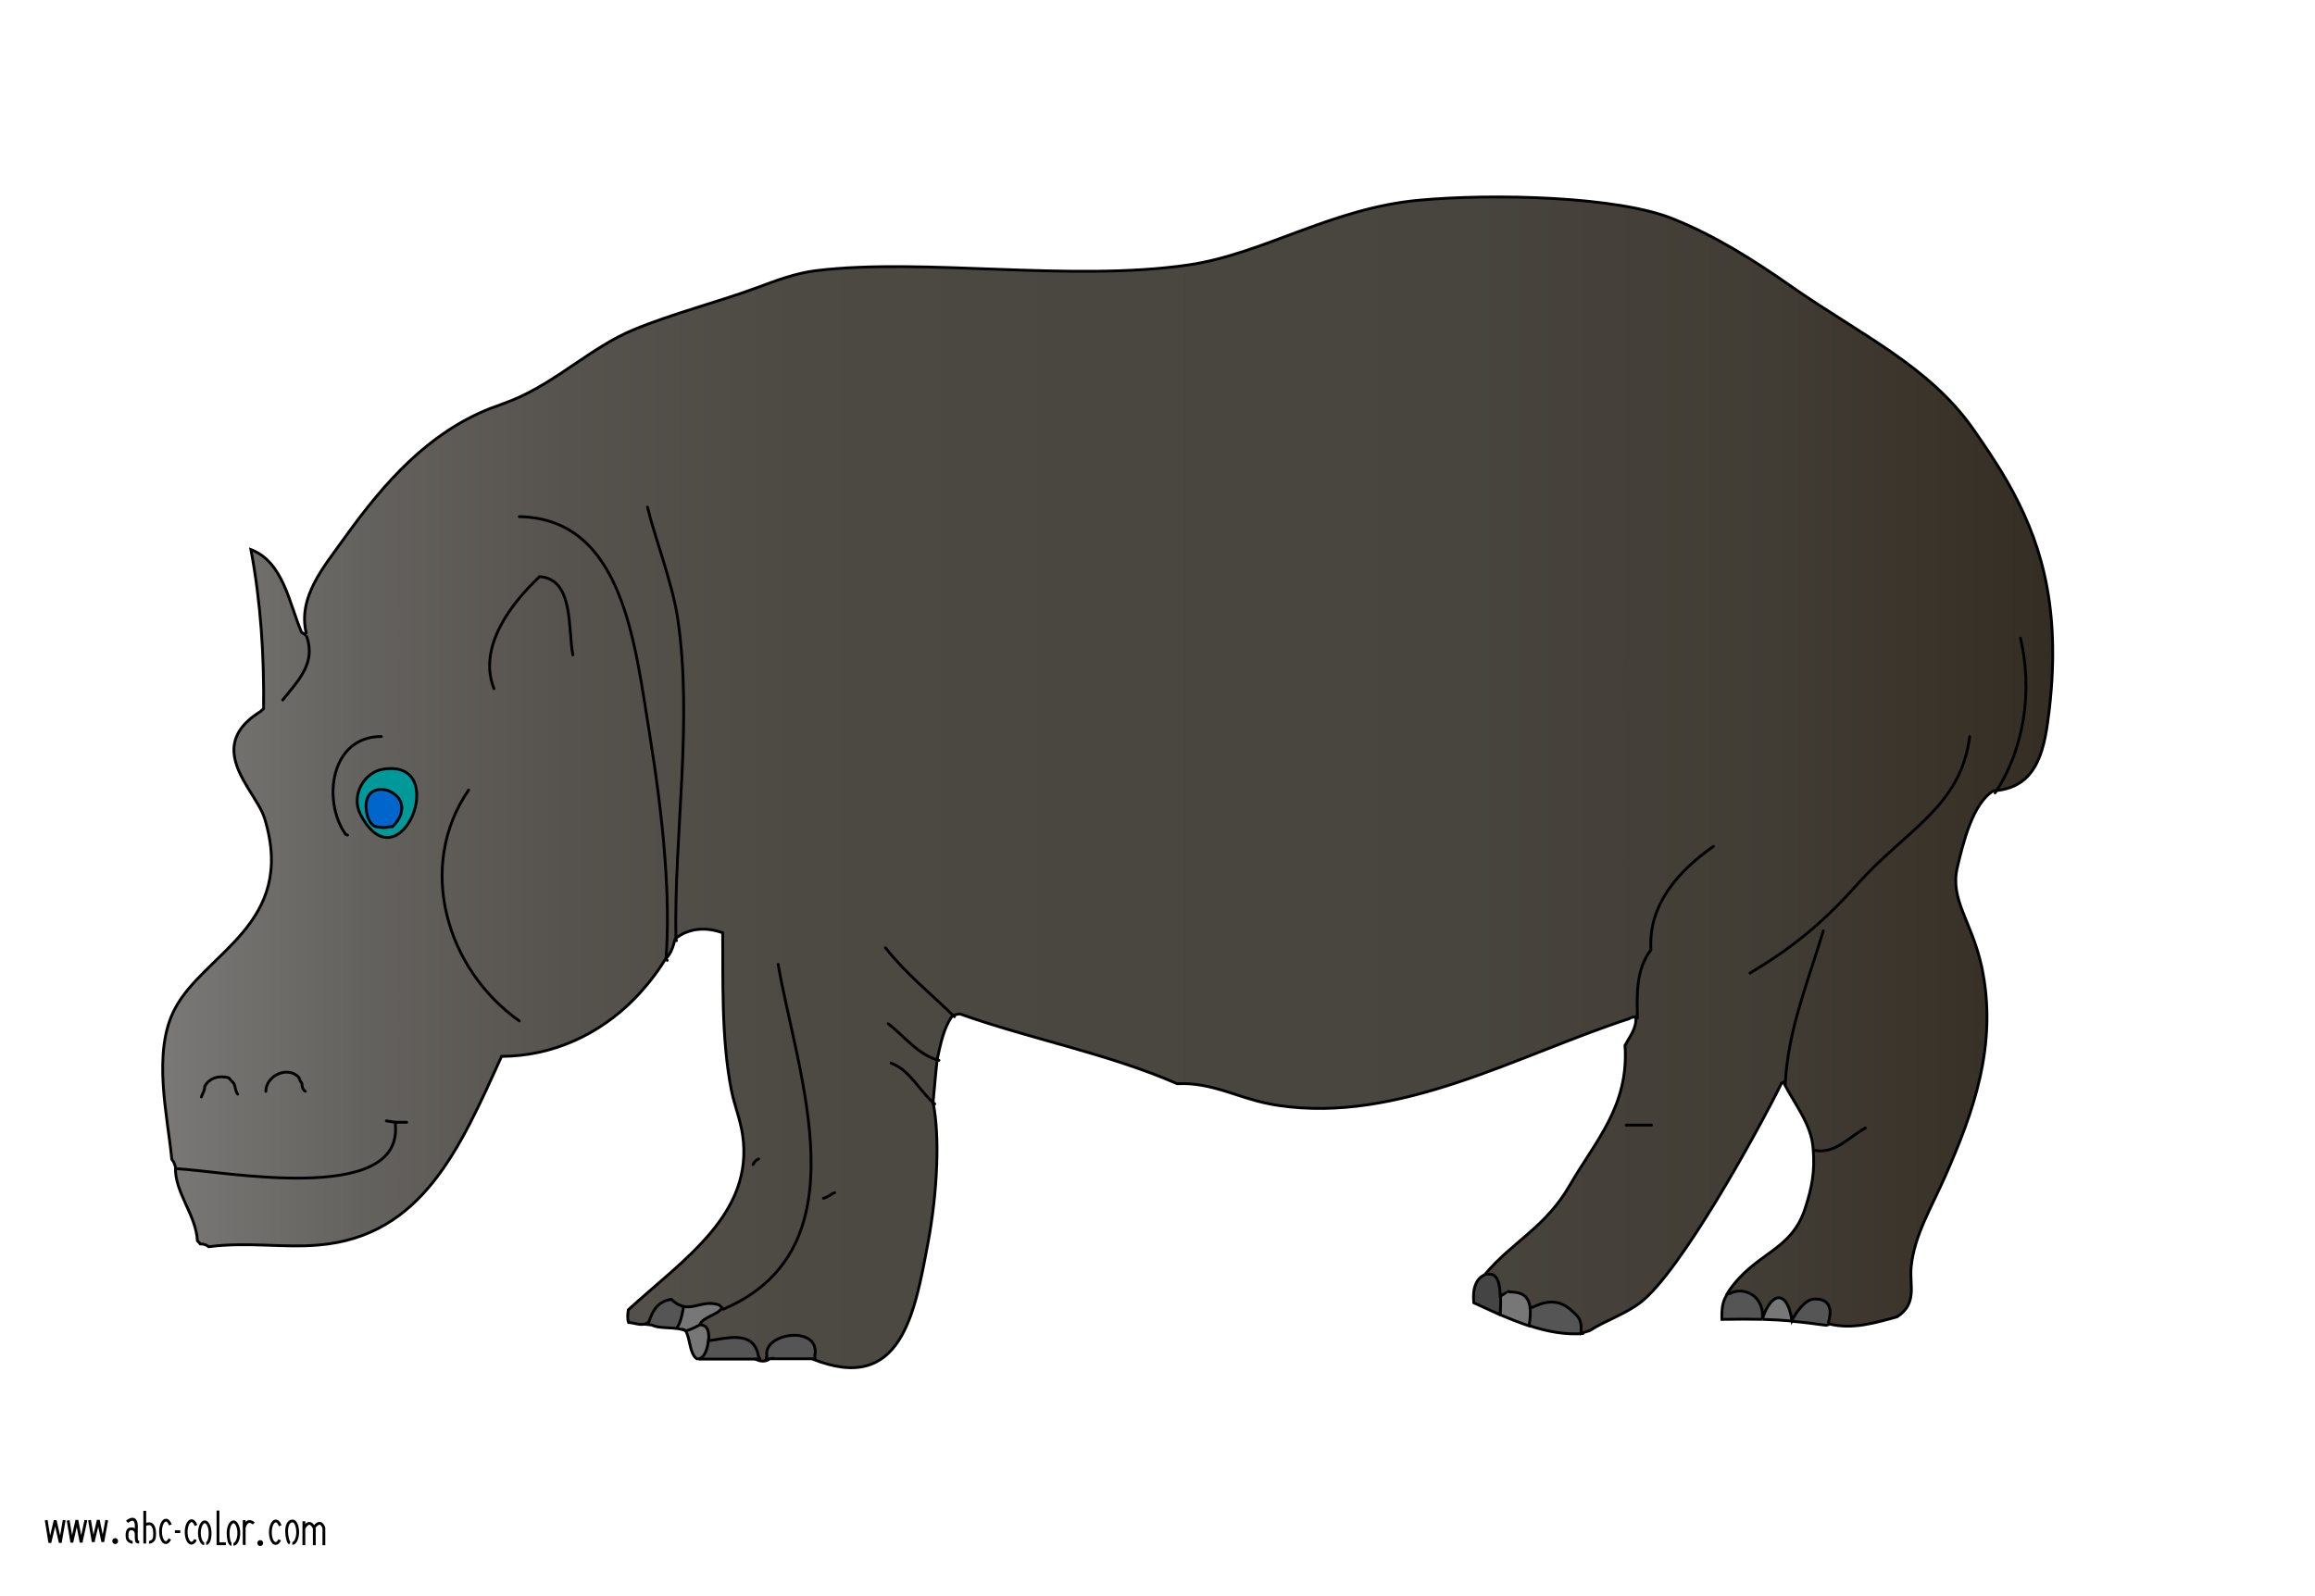 <?xml version="1.0" encoding="utf-8"?>
<!-- Generator: Adobe Illustrator 15.0.2, SVG Export Plug-In . SVG Version: 6.00 Build 0)  -->
<!DOCTYPE svg PUBLIC "-//W3C//DTD SVG 1.1//EN" "http://www.w3.org/Graphics/SVG/1.1/DTD/svg11.dtd">
<svg version="1.1" id="Layer_x5F_www.ABC-color.com"
	 xmlns="http://www.w3.org/2000/svg" xmlns:xlink="http://www.w3.org/1999/xlink" x="0px" y="0px" width="822px" height="567px"
	 viewBox="0 0 822 567" enable-background="new 0 0 822 567" xml:space="preserve">
<rect fill="#FFFFFF" width="822" height="567"/>
<polyline fill="none" stroke="#000000" points="16.4,539.9 17.7,547.9 19.6,540 21.4,547.9 22.8,539.9 "/>
<polyline fill="none" stroke="#000000" points="24.2,540 25.5,547.8 27.3,539.9 28.8,547.8 30.5,539.9 "/>
<polyline fill="none" stroke="#000000" points="31.8,539.9 33.1,547.6 34.9,539.9 36.5,547.6 37.9,539.9 "/>
<line fill="none" stroke="#000000" x1="51.4" y1="536.6" x2="51.4" y2="548.2"/>
<line fill="none" stroke="#000000" x1="62.1" y1="544" x2="64" y2="544"/>
<polyline fill="none" stroke="#000000" points="77.4,536.5 77.4,548.3 80.2,548.3 "/>
<path fill="none" stroke="#000000" d="M69.4,546.8c-0.3,0.8-0.9,1.3-1.4,1.3c-1.1,0-1.9-1.8-1.9-4c0-2.199,0.9-4,1.9-4
	c0.7,0,1.2,0.7,1.6,1.7"/>
<path fill="none" stroke="#000000" d="M72.5,548.3c-0.9,0-1.7-1.899-1.7-3.8c0-2.2,0.9-4,1.9-4s1.9,1.8,1.9,4s-0.6,3.7-1.4,3.7"/>
<path fill="none" stroke="#000000" d="M60.3,546.6c-0.4,0.801-0.9,1.301-1.4,1.301c-1.1,0-1.9-1.801-1.9-4c0-2.2,0.9-4,1.9-4
	c0.7,0,1.2,0.699,1.6,1.699"/>
<path fill="none" stroke="#000000" d="M51.4,541.8c0.3-0.6,1.3-0.6,1.8-0.6c0.7,0,1.7,1,1.7,3.3c0,1.3,0,2.3-0.9,2.9
	c-0.2,0.199-0.8,0.399-1.1,0.399"/>
<path fill="none" stroke="#000000" stroke-width="1.058" d="M45.1,540.5c0,0,3.6-3.2,3.3,2.4c0,0-0.1,3.5,0.1,4.399
	c0.1,0.4,0.9,0.4,0.9,0.4"/>
<path fill="none" stroke="#000000" d="M40.9,547.9c0.7,0,0.7-1.101,0-1.101C40.2,546.8,40.2,547.9,40.9,547.9L40.9,547.9z"/>
<path fill="none" stroke="#000000" d="M82.2,548.5c-0.8,0-1.2-2.2-1.2-4c0-2.2,0.9-4,1.9-4s1.9,1.8,1.9,4s-0.9,4-1.9,4"/>
<line fill="none" stroke="#000000" x1="86.7" y1="539.9" x2="86.7" y2="548.7"/>
<path fill="none" stroke="#000000" d="M90.1,541.1c0,0-2.2-2.3-3.4,1.4"/>
<line fill="none" stroke="#000000" x1="107.9" y1="540.3" x2="107.9" y2="548.8"/>
<path fill="none" stroke="#000000" d="M111.6,548.8v-6c0,0-1.5-3.899-3.7,0"/>
<path fill="none" stroke="#000000" d="M115,548.8v-6.1c0,0-1-3.601-3.5-0.2"/>
<path fill="none" stroke="#000000" d="M99.3,546.9c-0.3,0.8-0.9,1.3-1.4,1.3c-1.1,0-1.9-1.8-1.9-4s0.9-4,1.9-4
	c0.7,0,1.2,0.7,1.6,1.7"/>
<path fill="none" stroke="#000000" d="M102.9,548.1c-1.1-0.5-2.2-7.699,0.9-7.899c1.1-0.101,1.9,1.8,1.9,4s-0.9,4-1.9,4"/>
<path fill="none" stroke="#000000" d="M92.4,548.6c0.7,0,0.7-1.1,0-1.1C91.7,547.5,91.7,548.6,92.4,548.6L92.4,548.6z"/>
<path fill="none" stroke="#000000" d="M48.4,544.4c-0.3-0.601-0.6-1.4-1.7-1.4c-0.7,0-1.6,0.1-1.6,2.4c0,1.3,0.5,1.8,0.9,2
	c0.2,0.1,0.8,0.399,1.1,0.399"/>
<path fill="#555555" d="M644.4,461.6c3-0.199,7,1.2,5,8l0.1,0.801v0.1l-1.2,0.2c-4.5-0.601-8.3-1.101-12-1.4
	C637.4,466.9,641,461.6,644.4,461.6z"/>
<path fill="#777777" d="M625.9,468.6c3-9.3,8.6-10.8,10.5,0.601C632.8,468.9,629.5,468.7,625.9,468.6z"/>
<path fill="#555555" d="M614.4,459.6c4.899-2.6,12.199,0.801,11.5,9c-4.301-0.1-8.9-0.1-14.5,0c-0.101-4.1,0.3-6.699,2-9H614.4z"/>
<path fill="#555555" d="M557.4,465c2.199,2.1,4.3,3,4,7.7v1h1c-6.5,0.6-13.2-0.7-19.5-2.8l0.1-0.4c0.4-2.5,0.5-4.4,0.3-6h0.4
	C544.8,464.5,551,459.8,557.4,465z"/>
<path fill="#777777" d="M535.5,458.6c0.4,0.4,1,0.2,1.7,0.301c2.8,0.199,5.6,1,6.1,5.5c0.2,1.5,0.101,3.5-0.3,6l-0.1,0.399
	c-3.601-1.2-7.101-2.6-10.4-4l0.2-0.399c0-1.9,0.1-4.101,0.1-6.2h0.101C533,460.3,535.4,458.6,535.5,458.6z"/>
<path fill="#444444" d="M532.8,460.3c0.101,2.101,0,4.3-0.1,6.2l-0.2,0.4c-0.1,0-0.2-0.101-0.3-0.101c-0.101-0.1-0.3-0.1-0.4-0.2
	c-3-1.3-5.8-2.699-8.5-3.899c-0.5-5.101,0.8-8.601,4-10l0.5-0.2l0.5,0.2C531.8,452,532.7,455.9,532.8,460.3z"/>
<path fill="#555555" d="M272.4,481.6c-1.5-8.399,19.3-11.1,17,0l0.2,1.301l-1.2-0.301c-5,0-10,0-15,0l-1.3,0.2L272.4,481.6z"/>
<linearGradient id="SVGID_1_" gradientUnits="userSpaceOnUse" x1="49.427" y1="265.228" x2="720.544" y2="265.228" gradientTransform="matrix(1 0 0 -1 8.34 543.04)">
	<stop  offset="0" style="stop-color:#7B7977"/>
	<stop  offset="0.007" style="stop-color:#797775"/>
	<stop  offset="0.107" style="stop-color:#64625E"/>
	<stop  offset="0.214" style="stop-color:#56534E"/>
	<stop  offset="0.333" style="stop-color:#4D4A44"/>
	<stop  offset="0.489" style="stop-color:#4A4741"/>
	<stop  offset="0.694" style="stop-color:#48443E"/>
	<stop  offset="0.852" style="stop-color:#413C34"/>
	<stop  offset="0.994" style="stop-color:#352E24"/>
	<stop  offset="1" style="stop-color:#342D23"/>
</linearGradient>
<path fill="url(#SVGID_1_)" d="M255.4,463.6c-5.3-1.8-8.6,1.4-12.7,0.5c-1.3-0.3-2.8-1-4.3-2.5c-4.7,0.601-6.7,4-8,8
	c-2.4,1.801-4.4,0.4-7.2,0.2c-0.5-1.2-0.3-3.1-0.1-4.5c19.7-18,44.6-34.1,40.6-62c-0.8-5.6-2.9-10.5-4-16
	c-3.7-18.7-2.9-40.3-3.1-55.899c-5.8-2.101-12.1-1.801-16.9,2.199c-0.6,2.5-1.4,5.2-3.3,7c-0.1,0.2-0.3,0.4-0.4,0.601
	c-3.1,5-6.8,9.6-10.8,13.7c-12.4,12.6-28.9,20.3-47.1,20.399c-14.8,32.601-28.2,63.9-65,67c-12.8,1.101-24.9-1.2-39,0.601
	c-0.7-0.601-1.7-1-3-1c-0.3-0.4-0.6-0.7-1-1.101c-0.5-9.3-8.1-17.1-7.8-26.2c-0.3-1-0.6-2-1.3-2.699c-1.4-15.2-7.1-38,1.1-53.5
	c10.5-20,43.3-30,31.9-67.5c-1.9-6.4-10.2-14.7-10.9-23.3c-0.4-5,1.8-10.1,9.4-14.8c0.3-0.3,0.7-0.6,1.1-1c0.2-19.1-1-37.8-4.5-56.5
	c11.6,4.4,13.6,19.3,18,29.4c0.5,0.2,0.8,0.5,1.2,0.8c0.1-0.2,0.2-0.4,0.4-0.6c-2.9-12.9,6.1-23.2,13.9-34.1
	c14-19.5,29.5-36.9,51.4-45.6c2.7-1,5.3-1.9,8-3c15.8-6.5,28-18.8,43-25c13.7-5.7,29.9-9.8,44-15c6.2-2.3,13.4-5.1,21-6
	c38-4.6,90.5,4.1,132-2c26.6-3.9,50.8-20.2,82-23c26.2-2.4,70.2-1.4,90,6.6c14.9,6,28.3,14.4,42,24c24.5,17.1,48.9,28.3,64.5,50.5
	c3.5,5,6.8,9.9,9.9,14.9c12.3,20.2,20.1,41.8,18.199,74.3c-0.3,5-0.8,10.2-1.6,15.7c-1.9,13.7-6.2,22.9-19.2,23.8
	c-7.3,4.4-10.7,18.3-12.8,27.2c-2.7,11.5,5.1,19.1,8.6,35c6.101,28.2-3.399,52.899-12.6,74c-5.2,11.899-11.3,21.6-12.4,33
	c-0.6,6.399,2.301,12.899-5,17.6c-7.899,2.2-16,4.601-24.199,2.5l-0.101-0.8c2-6.8-2-8.2-5-8c-3.399-0.1-6.899,5.3-8,7.6l0,0
	c-1.8-11.399-7.5-9.899-10.5-0.6l0,0c0.7-8.2-6.6-11.6-11.5-9h-1c0.101-0.2,0.3-0.4,0.4-0.6c9.6-14.2,22.3-14.101,27.3-29.7
	c2.4-7.4,3.5-13,2.8-21.2c-0.6-8.8-6.7-15.8-10.5-23.5c-0.2,0.1-0.399,0.2-0.7,0.3c-8.5,17.3-35.899,67-50.1,77.9
	c-5.6,4.3-12.7,6.5-18,10c-1.2,0.1-2.4,0.3-3.3,0.7v-1c0.3-4.7-1.8-5.601-4-7.7c-6.3-5.2-12.601-0.5-13.7-0.5h-0.4
	c-0.6-4.5-3.399-5.3-6.1-5.5c-0.7-0.101-1.3,0.1-1.7-0.3c-0.1,0-2.5,1.699-2.7,1.699h-0.1c-0.1-4.399-1-8.3-4.4-7.699l-0.5-0.2
	l-0.5,0.2c9.601-11.5,21.5-16.601,30.2-31.801c8.8-15.3,21-27.899,19.5-49.5c1.7-3.199,4.3-6.3,3.8-10.199
	c-0.8,0.199-1.8,0.199-2.3,0.699c-39.8,13-81.8,37.301-124.7,30.801c-1.3-0.2-2.5-0.4-3.8-0.7c-10.6-2.101-20-7.601-32-7
	c-24.8-10.8-51.6-15.7-77.2-24.8c-1.1,0.1-2,0.5-2.5,0.5c-3.3,4.5-4.3,10.199-5.5,15.5c-0.6,5.199-1,10.3-1.5,15.5
	c2.5,11.899,1.5,32-1.699,49.3c-4.801,25.6-9.5,54.6-41.3,41.7l1.2,0.3l-0.2-1.3c2.3-11.101-18.5-8.4-17,0l-0.3,1.199l1.3-0.199
	c-0.8,0.699-2.5,1.3-4.7,0.3l0.1-0.2l1.3,0.4l-0.7-1.5c-1.7-9.4-11.3-6.2-17.8-5.4c0.1-0.9,0.2-1.5,0.2-1.5c-0.2-2-0.3-4-3.3-4.2
	c0.8-1.5,2.3-2.3,3.9-3.1s3.2-1.5,4.1-2.9L255.4,463.6z M127.9,289.1c13.9,26.801,32.8-19.8,8.1-15.899
	C129.6,274.2,124.5,282.1,127.9,289.1z"/>
<path fill="#555555" d="M248.7,482.3c1.8-0.8,2.6-4.1,2.8-6c6.5-0.899,16.2-4.1,17.8,5.4l0.7,1.5l-1.3-0.4l-0.4-0.1
	c-6.6,0-13.1,0-19.7,0v-0.4H248.7z"/>
<path fill="#777777" d="M248.4,470.6c3,0.2,3.2,2.2,3.3,4.2c0,0,0,0.601-0.2,1.5c-0.3,2-1,5.2-2.8,6v0.3c-0.4,0-0.9,0-1.3,0
	c-2.7-2-2.2-7.1-4-10C244,473,248.4,470.6,248.4,470.6z"/>
<path fill="#777777" d="M242.7,464.1c4,0.9,7.4-2.3,12.7-0.5l1,1c-0.9,1.4-2.5,2.2-4.1,2.9c-1.6,0.8-3.1,1.5-3.9,3.1
	c0,0-4.3,2.301-5,2c-0.9-0.399-2-0.6-3.2-0.8l0,0C241.9,470,242.7,464.1,242.7,464.1z"/>
<path fill="#555555" d="M238.4,461.6c1.6,1.5,3,2.2,4.3,2.5c0,0-0.8,5.801-2.5,7.7l0,0c-3-0.3-6.6-0.1-8.8-1.2l-1.8-0.199l0.8-0.801
	C231.7,465.6,233.7,462.3,238.4,461.6z"/>
<path fill="#0066CC" d="M130.4,289.6c-4-16.5,21-8.2,9,4c-2,0-2.3,0.7-6,0C132,293.3,130.7,290.9,130.4,289.6z"/>
<path fill="#009999" d="M130.4,289.6c0.3,1.301,1.7,3.7,3,4c3.7,0.7,4,0,6,0C151.4,281.5,126.4,273.1,130.4,289.6z M136,273.2
	c24.8-3.9,5.8,42.7-8.1,15.899C124.5,282.1,129.6,274.2,136,273.2z"/>
<path fill="none" stroke="#000000" d="M649.5,470.4L649.5,470.4l-1.1,0.3c-4.5-0.601-8.301-1.101-12-1.4"/>
<path fill="none" stroke="#000000" d="M636.4,469.2c-3.5-0.3-6.9-0.5-10.5-0.601"/>
<path fill="none" stroke="#000000" d="M625.9,468.6c-4.301-0.1-8.9-0.1-14.5,0c-0.101-4.1,0.3-6.699,2-9"/>
<path fill="none" stroke="#000000" d="M240.2,471.8c-3-0.3-6.6-0.1-8.8-1.2l-1.8-0.199l0.8-0.801"/>
<path fill="none" stroke="#000000" d="M243.4,472.6c-0.9-0.399-2-0.6-3.2-0.8l0,0c1.7-1.8,2.5-7.7,2.5-7.7"/>
<path fill="none" stroke="#000000" d="M248.7,482.6c-0.4,0-0.9,0-1.3,0c-2.7-2-2.2-7.1-4-10c0.7,0.301,5-2,5-2"/>
<path fill="none" stroke="#000000" d="M288.4,482.6c-5,0-10,0-15,0"/>
<path fill="none" stroke="#000000" d="M268.8,482.8l-0.4-0.1c-6.6,0-13.1,0-19.7,0v-0.3c1.8-0.801,2.6-4.101,2.8-6"/>
<path fill="none" stroke="#000000" d="M561.4,473.6h1c-6.5,0.601-13.2-0.699-19.5-2.8"/>
<path fill="none" stroke="#000000" d="M543.3,464.5c0.2,1.5,0.101,3.5-0.3,6l-0.1,0.4c-3.601-1.2-7.101-2.601-10.4-4"/>
<path fill="none" stroke="#000000" d="M532.8,460.3c0.101,2.101,0,4.3-0.1,6.2l-0.2,0.4c-0.1,0-0.2-0.101-0.3-0.101
	c-0.101-0.1-0.3-0.1-0.4-0.2c-3-1.3-5.8-2.699-8.5-3.899c-0.5-5.101,0.8-8.601,4-10"/>
<path fill="none" stroke="#000000" d="M133.4,293.6c3.7,0.7,4,0,6,0c12-12.2-13-20.5-9-4C130.7,290.9,132,293.3,133.4,293.6z"/>
<path fill="none" stroke="#000000" d="M561.4,473.6v-1c0.3-4.699-1.801-5.6-4-7.699c-6.301-5.2-12.601-0.5-13.7-0.5h-0.4
	c-0.6-4.5-3.399-5.301-6.1-5.5c-0.7-0.101-1.3,0.1-1.7-0.301c-0.1,0-2.5,1.7-2.7,1.7h-0.1c-0.101-4.399-1-8.3-4.4-7.7l-0.5-0.199
	l-0.5,0.199c9.601-11.5,21.5-16.6,30.2-31.8c8.8-15.3,21-27.899,19.5-49.5c1.7-3.2,4.3-6.3,3.8-10.2c-0.8,0.2-1.8,0.2-2.3,0.7
	c-39.8,13-81.8,37.3-124.7,30.8c-1.3-0.199-2.5-0.399-3.8-0.699c-10.6-2.101-20-7.601-32-7c-24.8-10.801-51.6-15.7-77.2-24.801
	c-1.1,0.101-2,0.5-2.5,0.5c-3.3,4.5-4.3,10.2-5.5,15.5c-0.6,5.2-1,10.301-1.5,15.5c2.5,11.9,1.5,32-1.7,49.301
	c-4.8,25.6-9.5,54.6-41.3,41.699l1.2,0.301l-0.2-1.301c2.3-11.1-18.5-8.399-17,0l-0.3,1.2l1.3-0.2c-0.8,0.7-2.5,1.301-4.7,0.301
	l0.1-0.2l1.3,0.399l-0.7-1.5c-1.7-9.399-11.3-6.199-17.8-5.399c0.1-0.9,0.2-1.5,0.2-1.5c-0.2-2-0.3-4-3.3-4.2
	c0.8-1.5,2.3-2.3,3.9-3.1c1.6-0.801,3.2-1.5,4.1-2.9l-1-1c-5.3-1.8-8.6,1.4-12.7,0.5c-1.3-0.3-2.8-1-4.3-2.5c-4.7,0.6-6.7,4-8,8
	c-2.4,1.8-4.4,0.4-7.2,0.2c-0.5-1.2-0.3-3.101-0.1-4.5c19.7-18,44.6-34.101,40.6-62c-0.8-5.601-2.9-10.5-4-16
	c-3.7-18.7-2.9-40.3-3.1-55.9c-5.8-2.1-12.1-1.8-16.9,2.2c-0.6,2.5-1.4,5.2-3.3,7c-0.1,0.2-0.3,0.4-0.4,0.6
	c-3.1,5-6.8,9.601-10.8,13.7c-12.4,12.601-28.9,20.3-47.1,20.4c-14.8,32.6-28.2,63.899-65,67c-12.8,1.1-24.9-1.2-39,0.6
	c-0.7-0.6-1.7-1-3-1c-0.3-0.399-0.6-0.7-1-1.1c-0.5-9.3-8.1-17.101-7.8-26.2c-0.3-1-0.6-2-1.3-2.7c-1.4-15.2-7.1-38,1.1-53.5
	c10.5-20,43.3-30,31.9-67.5c-1.9-6.399-10.2-14.7-10.9-23.3c-0.4-5,1.8-10.1,9.4-14.8c0.3-0.3,0.7-0.6,1.1-1
	c0.2-19.1-1-37.8-4.5-56.5c11.6,4.4,13.6,19.3,18,29.4c0.5,0.2,0.8,0.5,1.2,0.8c0.1-0.2,0.2-0.4,0.4-0.6
	c-2.9-12.9,6.1-23.2,13.9-34.1c14-19.5,29.5-36.9,51.4-45.6c2.7-1,5.3-1.9,8-3c15.8-6.5,28-18.8,43-25c13.7-5.7,29.9-9.8,44-15
	c6.2-2.3,13.4-5.1,21-6c38-4.6,90.5,4.1,132-2c26.6-3.9,50.8-20.2,82-23c26.2-2.4,70.2-1.4,90,6.6c14.9,6,28.3,14.4,42,24
	c24.5,17.1,48.9,28.3,64.5,50.5c3.5,5,6.8,9.9,9.9,14.9c12.3,20.2,20.1,41.8,18.199,74.3c-0.3,5-0.8,10.2-1.6,15.7
	c-1.9,13.7-6.2,22.9-19.2,23.8c-7.3,4.4-10.7,18.3-12.8,27.2c-2.7,11.5,5.1,19.101,8.6,35c6.101,28.2-3.399,52.9-12.6,74
	c-5.2,11.9-11.3,21.601-12.4,33c-0.6,6.4,2.301,12.9-5,17.601c-7.899,2.2-16,4.6-24.199,2.5l-0.101-0.8c2-6.801-2-8.2-5-8
	c-3.399-0.101-6.899,5.3-8,7.6l0,0c-1.8-11.4-7.5-9.9-10.5-0.6l0,0c0.7-8.2-6.6-11.601-11.5-9h-1c0.101-0.2,0.3-0.4,0.4-0.601
	c9.6-14.2,22.3-14.1,27.3-29.7c2.4-7.399,3.5-13,2.8-21.199c-0.6-8.801-6.7-15.801-10.5-23.5c-0.2,0.1-0.399,0.199-0.7,0.3
	c-8.5,17.3-35.899,67-50.1,77.899c-5.6,4.301-12.7,6.5-18,10C563.4,473,562.3,473.2,561.4,473.6z"/>
<path fill="none" stroke="#000000" d="M127.9,289.1c13.9,26.801,32.8-19.8,8.1-15.899C129.6,274.2,124.5,282.1,127.9,289.1z"/>
<path fill="none" stroke="#000000" stroke-linecap="round" d="M331.9,392.1c-5.301-4.399-8.801-12.1-15.5-14.5"/>
<path fill="none" stroke="#000000" stroke-linecap="round" d="M333.4,376.6c-7.301-1.8-12.301-8.6-18-13"/>
<path fill="none" stroke="#000000" stroke-linecap="round" d="M338.9,361.1c-8.4-8.199-17.301-15.3-24.5-24.5"/>
<path fill="none" stroke="#000000" stroke-linecap="round" d="M581.4,361.6c-0.2-8.399-0.5-17.399,4.8-24.199
	c-1-16.101,9.8-28.101,22.2-36.801"/>
<path fill="none" stroke="#000000" stroke-linecap="round" d="M633.9,385.1c0.8-18.8,8.199-36.699,13.5-54.5"/>
<path fill="none" stroke="#000000" stroke-linecap="round" d="M644.4,408.6c7.399,1.301,12.199-4.899,18-8"/>
<path fill="none" stroke="#000000" stroke-linecap="round" d="M708.4,281.6c10.5-15.6,13.399-36.7,9-55"/>
<path fill="none" stroke="#000000" stroke-linecap="round" d="M108.9,226.1c3.4,9.6-3.3,15.9-8.5,22.5"/>
<path fill="none" stroke="#000000" stroke-linecap="round" d="M62.9,415.1c15.4,0.7,79.9,13.301,77.5-15.5c0-0.3,0-0.699,0-1"/>
<path fill="none" stroke="#000000" stroke-linecap="round" d="M144.4,398.6c-1.3,0-2.7,0-4,0l-3.2-0.5"/>
<path fill="none" stroke="#000000" stroke-linecap="round" d="M236.9,341.1c-0.1-0.199-0.2-0.399-0.4-0.699
	c1.6-21.9-0.9-49.2-5.9-80.101c-5.2-31.7-9.3-76.1-46.2-76.8"/>
<path fill="none" stroke="#000000" stroke-linecap="round" d="M240.2,334.1c-0.1-0.199-0.1-0.3-0.2-0.5
	c-0.7-37.5,6.1-77.399,0.6-114.2c-1.9-12.5-8.3-29.1-10.7-39.3"/>
<path fill="none" stroke="#000000" stroke-linecap="round" d="M621.4,345.6c13.399-8,24.899-16.699,37.8-31.199
	C677.1,294.3,696.1,286.8,699.4,261.6"/>
<path fill="none" stroke="#000000" stroke-linecap="round" d="M175.4,244.6c-5.8-14.7,5.9-30.1,16.2-39.8
	c12.3,0.9,10,18.6,11.8,27.8"/>
<path fill="none" stroke="#000000" stroke-linecap="round" d="M123.4,296.6c-0.2-0.1-0.5-0.199-0.7-0.3
	c-8.4-11.899-5.3-34.8,12.7-34.7"/>
<path fill="none" stroke="#000000" stroke-linecap="round" d="M166.4,280.6c-18.6,27-8.1,63.6,18,82"/>
<path fill="none" stroke="#000000" stroke-linecap="round" d="M94.4,387.6c0-5.6,8-9.3,11.8-4.8c0.2,0.9,0.6,1.4,1,2
	c0,1.3,0.4,2.3,1.2,2.8"/>
<path fill="none" stroke="#000000" stroke-linecap="round" d="M84.4,388.6c-0.8-0.899-0.8-2.5-1.3-3.699c-0.6-0.7-1.3-1.4-1.9-2.101
	c-3.3-0.899-6.7-0.1-8.5,3c0,1.7-0.8,2.5-1.2,3.8"/>
<path fill="none" stroke="#000000" stroke-linecap="round" d="M577.4,399.6c3,0,6,0,9,0"/>
<path fill="none" stroke="#000000" stroke-linecap="round" d="M267.4,413.6c0.4-0.899,1-1.6,2-2"/>
<path fill="none" stroke="#000000" stroke-linecap="round" d="M292.4,425.6c1.9-0.5,2.7-1.6,4-2"/>
<path fill="none" stroke="#000000" stroke-linecap="round" d="M276.3,342.5c6.8,39.3,30.8,101.1-19.5,122.5"/>
</svg>
